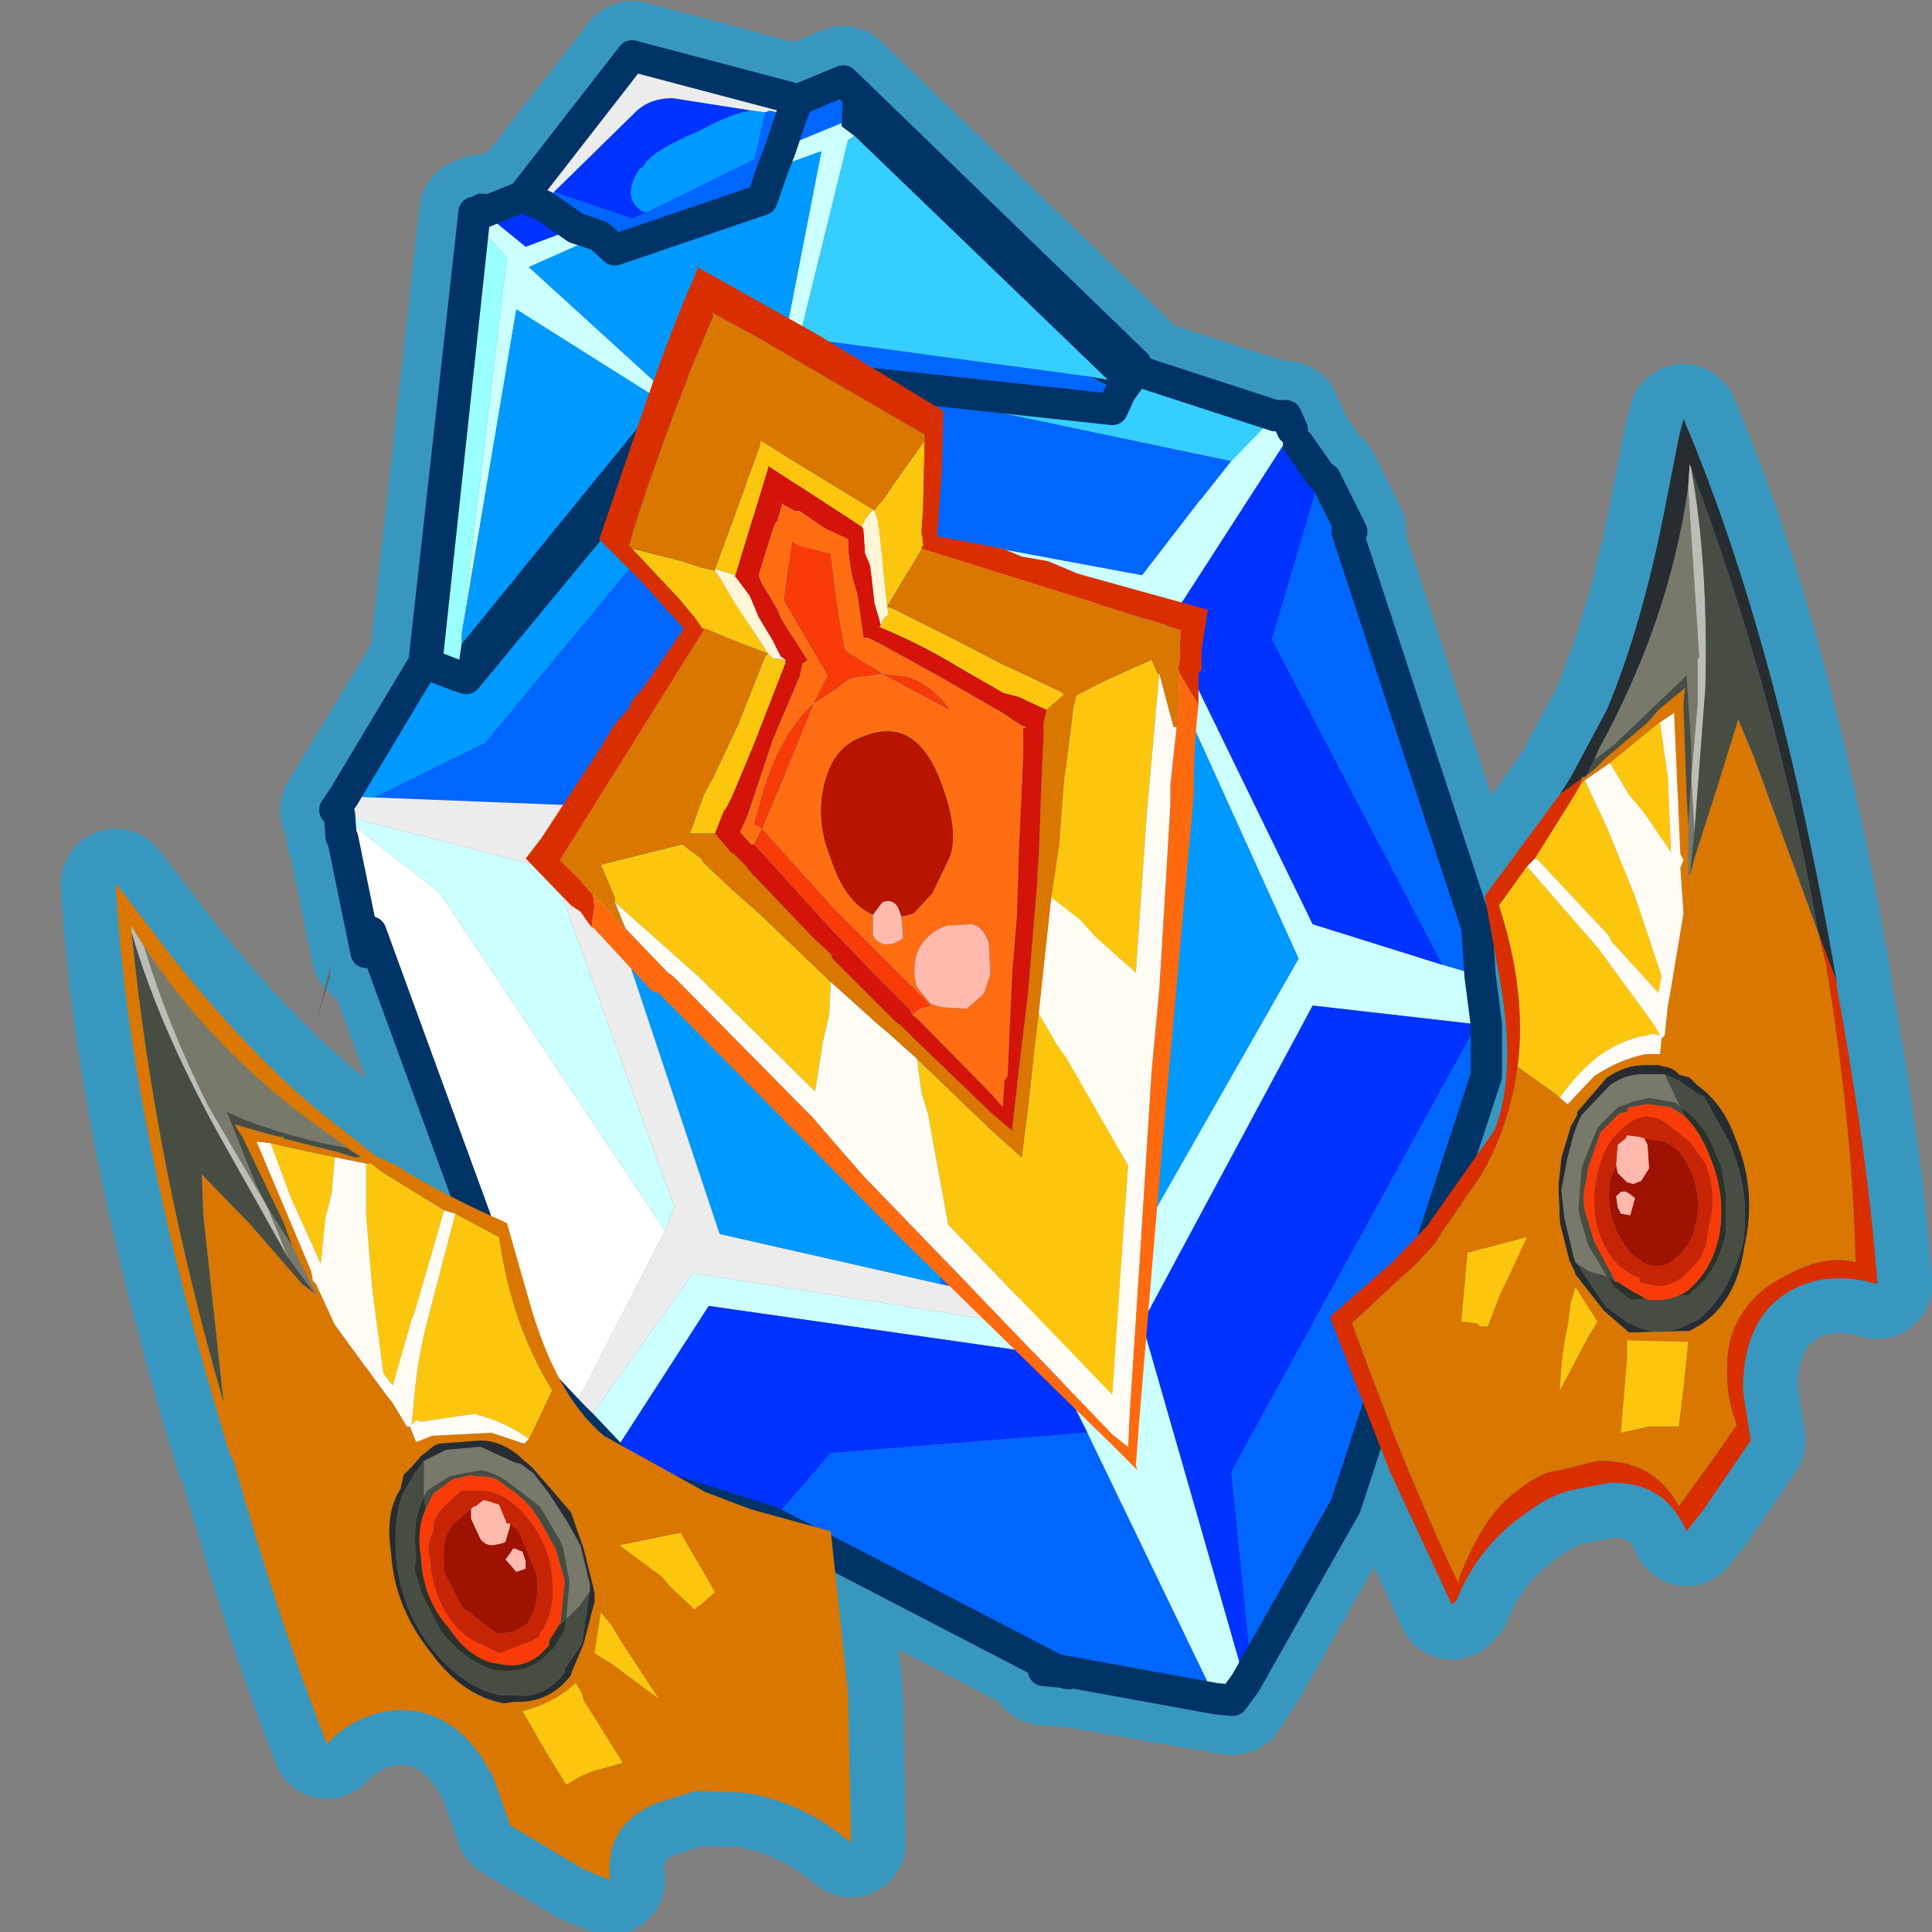 <?xml version="1.0" encoding="UTF-8" standalone="no"?>
<svg xmlns:ffdec="https://www.free-decompiler.com/flash" xmlns:xlink="http://www.w3.org/1999/xlink" ffdec:objectType="frame" height="24.45px" width="24.45px" xmlns="http://www.w3.org/2000/svg">
  <rect width="100%" height="100%" fill="#808080" stroke="none"/>
  <g transform="matrix(1.0, 0.0, 0.0, 1.0, -4.25, -2.15)">
    <use ffdec:characterId="2" height="61.8" transform="matrix(0.396, 0.0, 0.0, 0.396, 4.25, 2.164)" width="61.75" xlink:href="#sprite0"/>
  </g>
  <defs>
    <g id="sprite0" transform="matrix(1.0, 0.0, 0.0, 1.0, 0.0, 0.85)">
      <use ffdec:characterId="1" height="61.8" transform="matrix(1.0, 0.0, 0.0, 1.0, 0.0, -0.85)" width="61.75" xlink:href="#shape0"/>
    </g>
    <g id="shape0" transform="matrix(1.0, 0.0, 0.0, 1.0, 0.0, 0.85)">
      <path d="M0.0 0.0 L60.0 0.0 60.0 60.0 0.0 60.0 0.0 0.0" fill="#33cc66" fill-opacity="0.0" fill-rule="evenodd" stroke="none"/>
      <path d="M19.5 15.3 L14.9 20.8 13.55 20.3 10.7 25.0 10.85 25.15 10.9 25.85 10.95 25.9 11.7 29.55 11.85 28.9 15.05 37.65 12.65 36.35 12.0 36.05 10.1 34.55 Q7.9 32.7 5.5 29.7 L4.05 27.8 3.7 27.35 Q4.1 35.0 7.35 45.6 L7.45 45.75 Q8.95 51.05 10.45 54.85 L10.75 54.55 Q11.95 53.6 13.3 53.8 14.9 54.1 15.8 56.0 L16.3 57.45 18.65 58.85 19.5 59.2 Q19.3 57.45 20.95 56.75 L22.2 56.35 23.8 56.4 Q25.6 56.7 27.0 57.85 L27.2 58.0 27.1 53.2 26.6 48.75 33.8 52.5 33.9 52.5 39.35 53.45 39.4 53.45 40.0 52.55 43.0 47.25 43.85 44.6 44.4 46.1 46.4 50.4 46.55 50.25 Q47.25 48.5 48.8 47.45 49.45 46.95 50.15 46.75 L51.45 46.5 Q53.2 46.45 53.9 48.05 L54.45 47.35 55.95 45.15 55.7 43.55 Q55.7 41.4 57.0 40.5 58.1 39.75 59.6 40.05 L60.0 40.15 Q59.7 36.1 58.7 30.65 L58.7 30.5 Q56.8 19.55 53.8 12.5 L53.65 13.1 53.2 15.4 Q52.45 19.2 51.35 21.8 L50.2 23.95 49.85 24.5 47.45 27.75 47.9 30.25 Q48.5 33.45 47.75 35.25 L46.1 37.7 47.5 33.5 47.2 28.75 43.05 16.1 43.2 16.1 42.35 14.4 42.2 14.3 41.5 13.3 41.2 13.05 41.3 12.85 41.1 12.4 40.75 12.4 36.3 10.95 35.8 11.65 35.55 12.2 28.9 11.5 M36.3 10.95 L36.3 10.75 26.95 1.7 25.5 2.3 24.35 5.5 19.65 7.1 19.15 6.65 18.4 6.4 17.4 5.7 16.7 5.4 15.45 5.9 15.4 5.8 15.4 5.85 15.15 5.9 15.15 6.2 13.65 20.2 13.55 20.3 15.15 5.9 M16.7 5.4 L20.2 0.9 25.5 2.3 M33.9 52.5 L33.9 52.55 33.35 52.5 33.8 52.5 33.9 52.55" fill="none" stroke="#3797bf" stroke-linecap="round" stroke-linejoin="round" stroke-width="3.5"/>
      <path d="M42.2 14.3 L42.35 14.4 43.2 16.1 43.05 16.1 47.2 28.75 47.3 30.3 46.1 29.95 40.65 19.55 42.2 14.3 M47.5 31.85 L47.5 33.5 43.0 47.25 40.0 52.55 39.35 46.15 47.2 31.85 47.5 31.85 M38.85 53.4 L33.9 52.5 34.15 52.6 33.9 52.55 33.9 52.5 33.8 52.5 24.65 47.75 26.55 45.55 34.75 44.9 38.85 53.4 M25.5 2.3 L26.95 1.7 26.9 3.05 24.95 3.85 24.7 4.5 24.35 5.5 19.65 7.1 19.15 6.65 18.4 6.4 17.4 5.7 17.7 5.25 20.2 6.1 20.65 5.9 24.1 4.2 24.45 2.7 24.6 2.65 25.3 2.8 25.5 2.3 M25.3 2.8 L24.95 3.85 25.3 2.8 M25.65 11.15 L25.65 10.2 25.55 9.9 34.85 11.15 35.8 11.65 35.55 12.2 28.15 11.4 25.65 11.15 28.15 11.4 28.15 11.5 39.35 13.85 38.4 15.05 38.35 15.1 36.5 17.5 26.0 15.55 24.0 11.8 25.55 11.15 25.65 11.15 M23.5 13.2 L24.25 16.5 18.25 24.85 11.95 24.6 15.5 22.85 23.5 13.2 M31.05 17.65 L33.9 18.15 32.55 40.7 30.05 40.15 31.05 17.65" fill="#0066ff" fill-rule="evenodd" stroke="none"/>
      <path d="M47.3 30.3 L47.5 31.85 47.2 31.85 41.95 31.25 36.5 41.4 39.8 52.9 39.4 53.45 39.35 53.45 38.85 53.4 34.75 44.9 33.5 42.4 22.65 40.85 19.55 45.65 18.65 44.7 22.15 39.8 34.9 41.8 34.65 41.2 34.95 41.15 36.0 39.4 41.5 29.75 36.45 18.6 24.95 15.35 24.9 15.3 23.9 12.55 24.55 16.95 18.6 24.95 18.25 24.85 24.25 16.5 23.5 13.2 23.35 12.05 24.0 11.8 26.0 15.55 36.5 17.5 38.35 15.1 38.4 15.05 39.35 13.85 40.75 12.4 41.1 12.4 41.3 12.85 41.2 13.05 37.3 19.1 41.95 28.65 46.1 29.95 47.3 30.3 M15.15 5.9 L15.4 5.85 15.4 5.8 15.45 5.9 16.8 7.0 18.4 6.4 19.15 6.65 16.9 7.65 21.4 11.75 21.1 11.9 16.5 9.0 14.75 19.4 16.2 7.35 15.15 6.2 15.15 5.9 M24.7 4.5 L24.95 3.85 26.9 3.05 26.9 3.15 27.3 3.45 27.1 3.6 25.55 9.9 25.3 9.8 25.1 9.85 26.25 3.95 24.7 4.5 M21.25 38.45 L14.05 27.65 10.85 25.15 17.65 26.9 21.55 37.7 21.25 38.45" fill="#ccffff" fill-rule="evenodd" stroke="none"/>
      <path d="M40.0 52.55 L39.8 52.9 36.5 41.4 41.95 31.25 47.2 31.85 39.35 46.15 40.0 52.55 M24.65 47.75 L19.9 46.25 19.55 45.65 22.65 40.85 33.5 42.4 34.75 44.9 26.55 45.55 24.65 47.75 M15.45 5.9 L16.7 5.4 17.4 5.7 18.4 6.4 16.8 7.0 15.45 5.9 M41.2 13.05 L41.5 13.3 42.2 14.3 40.65 19.55 46.1 29.95 41.95 28.65 37.3 19.1 41.2 13.05 M17.7 5.25 L20.3 2.7 Q20.75 2.25 21.5 2.25 L24.05 2.65 Q23.45 2.7 22.35 3.3 20.8 3.95 20.55 4.45 L20.45 4.5 Q19.85 5.4 20.5 5.85 L20.65 5.9 20.2 6.1 17.7 5.25" fill="#0033ff" fill-rule="evenodd" stroke="none"/>
      <path d="M18.65 44.7 L18.25 44.3 21.25 38.45 21.55 37.7 17.65 26.9 10.85 25.15 10.7 25.0 11.0 24.55 11.95 24.6 18.25 24.85 18.6 24.95 24.55 16.95 23.9 12.55 24.9 15.3 24.95 15.35 25.4 16.85 18.85 26.1 23.0 38.55 30.05 40.15 32.55 40.7 34.65 41.2 34.9 41.8 22.15 39.8 18.65 44.7 M16.7 5.4 L20.2 0.9 25.5 2.3 25.3 2.8 24.6 2.65 24.45 2.7 24.4 2.7 24.05 2.65 21.5 2.25 Q20.75 2.25 20.3 2.7 L17.7 5.25 17.4 5.7 16.7 5.4" fill="#ececec" fill-rule="evenodd" stroke="none"/>
      <path d="M11.0 24.55 L13.55 20.3 14.6 20.7 14.9 20.8 21.55 12.75 23.35 12.05 23.5 13.2 15.5 22.85 11.95 24.6 11.0 24.55 M20.65 5.9 L20.5 5.85 Q19.85 5.4 20.45 4.5 L20.55 4.45 Q20.8 3.95 22.35 3.3 23.45 2.7 24.05 2.65 L24.4 2.7 24.45 2.7 24.1 4.2 20.65 5.9 M19.15 6.65 L19.65 7.1 24.35 5.5 24.7 4.5 26.25 3.95 25.1 9.85 21.7 11.25 21.4 11.75 16.9 7.65 19.15 6.65 M36.45 18.6 L41.5 29.75 36.0 39.4 34.95 18.4 36.45 18.6 M21.1 11.9 L14.75 19.7 14.75 19.4 16.5 9.0 21.1 11.9 M25.4 16.85 L25.55 16.85 31.05 17.65 30.05 40.15 23.0 38.55 18.85 26.1 25.4 16.85" fill="#0099ff" fill-rule="evenodd" stroke="none"/>
      <path d="M26.95 1.7 L36.3 10.75 36.3 10.95 35.8 11.65 34.85 11.15 35.4 11.25 27.3 3.45 26.9 3.15 26.9 3.05 26.95 1.7 M21.4 11.75 L21.7 11.25 25.1 9.85 25.3 9.8 25.55 9.9 25.65 10.2 25.65 11.15 25.55 11.15 24.0 11.8 23.35 12.05 21.55 12.75 14.9 20.8 14.6 20.7 14.75 19.7 21.1 11.9 21.4 11.75" fill="#003366" fill-rule="evenodd" stroke="none"/>
      <path d="M36.3 10.95 L40.75 12.4 39.35 13.85 28.15 11.5 28.15 11.4 35.55 12.2 35.8 11.65 36.3 10.95 M25.55 9.9 L27.1 3.6 27.3 3.45 35.4 11.25 34.85 11.15 25.55 9.9" fill="#36cdff" fill-rule="evenodd" stroke="none"/>
      <path d="M24.95 15.35 L36.45 18.6 34.95 18.4 33.9 18.15 31.05 17.65 25.55 16.85 25.4 16.85 24.95 15.35" fill="#fff0db" fill-rule="evenodd" stroke="none"/>
      <path d="M36.0 39.4 L34.95 41.15 34.65 41.2 32.55 40.7 33.9 18.15 34.95 18.4 36.0 39.4 M14.6 20.7 L13.55 20.3 13.65 20.2 15.15 6.2 16.2 7.35 14.75 19.4 14.75 19.7 14.6 20.7" fill="#99ffff" fill-rule="evenodd" stroke="none"/>
      <path d="M13.55 20.3 L15.15 5.9 15.15 6.2 13.65 20.2 13.55 20.3 M10.55 30.0 L10.55 30.3 10.1 31.85 10.55 30.0" fill="#666666" fill-rule="evenodd" stroke="none"/>
      <path d="M18.25 44.3 L16.7 42.65 16.8 42.45 11.85 28.9 11.7 29.55 10.95 25.9 10.9 25.85 10.85 25.15 14.05 27.65 21.25 38.45 18.25 44.3" fill="#ffffff" fill-rule="evenodd" stroke="none"/>
      <path d="M42.2 14.3 L42.35 14.4 43.2 16.1 43.05 16.1 47.2 28.75 47.3 30.3 47.5 31.85 47.5 33.5 43.0 47.25 40.0 52.55 39.8 52.9 39.4 53.45 39.35 53.45 38.85 53.4 33.9 52.5 33.8 52.5 33.9 52.55 33.35 52.5 33.8 52.5 24.65 47.75 19.9 46.25 19.55 45.65 18.65 44.7 18.25 44.3 16.7 42.65 16.8 42.45 11.85 28.9 11.7 29.55 10.95 25.9 10.9 25.85 10.85 25.15 10.7 25.0 11.0 24.55 13.55 20.3 15.15 5.9 15.4 5.85 15.4 5.8 15.45 5.9 16.7 5.4 20.2 0.9 25.5 2.3 26.95 1.7 36.3 10.75 36.3 10.95 40.75 12.4 41.1 12.4 41.3 12.85 M34.15 52.6 L33.9 52.55 33.9 52.5 M41.5 13.3 L42.2 14.3 M25.3 2.8 L25.5 2.3 M19.15 6.65 L19.65 7.1 24.35 5.5 24.7 4.5 24.95 3.85 25.3 2.8 M18.4 6.4 L19.15 6.65 M17.4 5.7 L18.4 6.4 M17.4 5.7 L16.7 5.4 M25.65 11.15 L28.15 11.4 35.55 12.2 35.8 11.65 36.3 10.95 M24.0 11.8 L25.55 11.15 25.65 11.15 M24.0 11.8 L23.35 12.05 21.55 12.75 14.9 20.8 14.6 20.7 13.55 20.3 13.65 20.2 15.15 6.2 15.15 5.9" fill="none" stroke="#003366" stroke-linecap="round" stroke-linejoin="round" stroke-width="1.0"/>
      <path d="M23.5 17.5 L24.55 14.05 24.55 14.0 27.55 15.95 27.6 16.05 27.65 16.8 27.8 17.15 27.85 17.5 27.95 18.4 28.1 18.9 28.15 19.1 28.1 19.15 Q29.45 19.7 30.75 20.5 L32.05 21.25 32.6 21.4 32.8 21.5 33.45 21.8 33.35 22.2 33.35 22.7 33.3 23.65 33.2 26.4 33.15 27.1 33.15 27.3 32.85 30.9 32.5 33.8 32.5 33.85 32.35 35.15 32.35 35.25 31.7 34.7 29.2 32.3 28.8 31.9 28.6 31.75 26.6 29.75 26.55 29.6 26.0 29.1 24.0 27.0 23.8 26.75 23.45 26.4 23.35 26.35 22.85 25.75 23.1 25.1 23.15 25.0 23.2 24.95 23.4 24.55 24.05 23.0 25.1 20.3 25.1 20.2 24.95 20.1 24.7 19.6 24.25 18.85 23.95 18.15 23.5 17.55 23.5 17.5 M29.15 31.55 L29.3 31.65 31.7 34.1 32.05 34.5 32.05 34.45 32.1 33.65 32.2 33.5 32.35 30.2 32.5 28.35 32.55 26.7 32.55 26.6 32.7 23.3 32.7 22.4 32.8 22.35 32.65 22.3 32.05 21.9 30.05 20.75 28.15 19.7 27.75 19.5 27.6 19.5 27.4 18.1 27.25 17.6 27.15 17.05 27.1 16.65 27.1 16.35 26.35 16.0 25.55 15.45 25.4 15.45 24.95 15.2 25.0 15.25 24.85 15.75 24.75 15.9 24.65 16.2 24.25 17.5 24.35 17.75 24.85 18.6 24.95 18.85 25.0 18.95 25.8 20.2 25.7 20.3 25.65 20.3 25.55 20.75 24.7 22.75 23.9 25.15 23.7 25.6 23.65 25.7 24.0 26.1 24.1 26.1 26.55 28.8 26.7 28.95 27.85 30.15 29.05 31.35 29.15 31.55" fill="#d41409" fill-rule="evenodd" stroke="none"/>
      <path d="M27.55 15.95 L24.55 14.0 24.55 14.05 23.5 17.5 23.35 17.45 22.85 17.3 24.3 13.35 24.3 13.2 27.9 15.4 27.65 15.7 27.55 15.95 M25.1 20.2 L25.1 20.3 24.05 23.0 23.4 24.55 23.2 24.95 23.15 25.0 23.1 25.1 22.85 25.75 22.05 25.75 22.5 24.5 22.8 23.95 23.6 22.25 24.45 20.1 24.55 20.0 23.75 19.7 22.55 19.2 22.5 19.2 22.45 19.2 22.2 18.85 21.7 18.25 20.2 16.65 21.8 17.05 22.4 17.25 22.85 17.35 23.05 17.65 23.5 18.4 24.55 20.0 24.7 20.15 25.1 20.2 M33.45 21.8 L32.8 21.5 32.6 21.4 32.05 21.25 30.75 20.5 Q29.45 19.7 28.1 19.15 L28.15 19.1 Q28.2 18.85 28.4 18.75 L28.35 18.5 28.15 16.6 28.05 15.75 27.95 15.45 27.95 15.4 28.25 15.05 28.55 14.6 29.55 13.2 29.5 15.35 29.45 16.1 29.5 16.55 29.45 16.6 29.45 16.65 28.8 17.75 28.35 18.5 28.5 18.55 30.6 19.6 32.05 20.35 Q33.8 21.15 34.0 21.3 L33.45 21.8 M33.6 27.8 L33.85 26.15 34.0 24.15 34.25 22.25 34.3 21.75 34.4 21.35 35.35 20.85 36.8 20.2 37.0 20.65 37.05 20.65 36.65 25.1 36.3 30.2 35.05 29.1 34.5 28.5 33.6 27.8 M33.2 31.5 L33.75 32.45 34.1 32.95 36.05 36.35 35.55 43.7 34.3 42.4 30.3 38.25 29.65 34.7 29.45 34.05 29.3 32.95 31.7 35.25 32.65 36.1 32.9 34.1 32.9 34.05 33.2 31.5 M26.55 30.5 L26.5 31.55 26.3 32.4 26.05 34.0 22.35 30.35 19.65 27.95 19.65 27.8 19.2 26.75 20.8 26.35 21.8 26.1 22.4 26.55 22.5 26.7 23.4 27.55 24.25 28.3 25.35 29.35 26.55 30.5" fill="#fcc60e" fill-rule="evenodd" stroke="none"/>
      <path d="M23.5 17.5 L23.5 17.55 23.45 17.55 23.5 17.5 M22.85 25.75 L23.35 26.35 23.45 26.4 23.8 26.75 24.0 27.0 26.0 29.1 26.55 29.6 26.6 29.75 28.6 31.75 28.8 31.9 29.2 32.3 31.7 34.7 32.35 35.25 32.35 35.15 32.5 33.85 32.5 33.8 32.85 30.9 33.15 27.3 33.15 27.1 33.2 26.4 33.3 23.65 33.35 22.7 33.35 22.2 33.45 21.8 34.0 21.3 Q33.8 21.15 32.05 20.35 L30.6 19.6 28.5 18.55 28.35 18.5 28.8 17.75 29.45 16.65 37.75 19.25 37.7 20.15 37.7 20.2 37.65 20.5 37.7 20.65 37.6 22.35 37.5 22.35 37.05 20.65 37.0 20.65 36.8 20.2 35.35 20.85 34.4 21.35 34.3 21.75 34.25 22.25 34.0 24.15 33.85 26.15 33.6 27.8 33.2 31.5 32.9 34.05 32.9 34.1 32.65 36.1 31.7 35.25 29.3 32.95 28.35 32.1 28.05 31.85 26.55 30.5 25.35 29.35 24.25 28.3 23.4 27.55 22.5 26.7 22.4 26.55 21.8 26.1 20.8 26.35 19.2 26.75 19.65 27.8 19.65 27.95 20.0 28.8 19.2 27.95 18.95 27.7 18.8 27.55 18.5 27.2 17.9 26.6 22.5 19.25 22.5 19.2 22.55 19.2 23.75 19.7 24.55 20.0 24.45 20.1 23.6 22.25 22.8 23.95 22.5 24.5 22.05 25.75 22.85 25.75 M27.6 16.05 L27.55 15.95 27.6 16.0 27.6 16.05 M27.9 15.4 L24.3 13.2 24.3 13.35 22.85 17.3 22.85 17.35 22.4 17.25 21.8 17.05 20.2 16.65 20.1 16.55 Q20.75 14.3 22.1 10.85 L22.8 9.2 22.75 9.1 24.4 10.0 29.55 13.0 29.55 13.2 28.55 14.6 28.25 15.05 27.95 15.4 27.95 15.45 27.9 15.4" fill="#d97700" fill-rule="evenodd" stroke="none"/>
      <path d="M18.9 28.75 L18.55 28.25 18.25 28.05 18.2 28.0 16.8 26.55 17.3 25.9 19.2 23.0 19.65 22.25 20.1 21.75 20.2 21.5 20.55 21.1 21.85 19.2 20.45 17.65 19.15 16.35 20.65 11.95 Q21.5 9.5 22.3 7.7 L22.2 7.6 26.2 9.85 30.15 12.25 30.1 14.1 29.95 16.25 32.05 16.65 32.65 16.9 33.5 17.05 34.45 17.45 37.15 18.2 38.6 18.6 38.4 19.9 38.4 20.5 38.3 20.65 38.3 21.65 37.7 20.65 37.65 20.5 37.7 20.2 37.7 20.15 37.75 19.25 29.45 16.65 29.45 16.6 29.5 16.55 29.45 16.1 29.5 15.35 29.55 13.2 29.55 13.0 24.4 10.0 22.75 9.1 22.8 9.2 22.1 10.85 Q20.75 14.3 20.1 16.55 L20.2 16.65 21.7 18.25 22.2 18.85 22.45 19.2 22.5 19.2 22.5 19.25 17.9 26.6 18.5 27.2 18.8 27.55 18.95 27.7 19.0 28.1 18.9 28.75" fill="#d92f00" fill-rule="evenodd" stroke="none"/>
      <path d="M23.5 17.55 L23.95 18.15 24.25 18.85 24.7 19.6 24.95 20.1 25.1 20.2 24.7 20.15 24.55 20.0 23.5 18.4 23.05 17.65 22.85 17.35 22.85 17.3 23.35 17.45 23.5 17.5 23.45 17.55 23.5 17.55 M28.15 19.1 L28.1 18.9 27.95 18.4 27.85 17.5 27.8 17.15 27.65 16.8 27.6 16.05 27.6 16.0 27.55 15.95 27.65 15.7 27.9 15.4 27.95 15.45 28.05 15.75 28.15 16.6 28.35 18.5 28.4 18.75 Q28.2 18.85 28.15 19.1" fill="#fff5d7" fill-rule="evenodd" stroke="none"/>
      <path d="M24.1 26.1 L24.0 26.1 23.65 25.7 23.7 25.6 23.9 25.15 24.7 22.75 25.55 20.75 25.65 20.3 25.7 20.3 25.8 20.2 25.0 18.95 24.95 18.85 24.85 18.6 24.35 17.75 24.25 17.5 24.65 16.2 24.75 15.9 24.85 15.75 25.0 15.25 24.95 15.2 25.4 15.45 25.55 15.45 26.35 16.0 27.1 16.35 27.1 16.65 27.15 17.05 27.25 17.6 27.4 18.1 27.6 19.5 27.75 19.5 28.15 19.7 30.05 20.75 32.05 21.9 32.65 22.3 32.8 22.35 32.7 22.4 32.7 23.3 32.55 26.6 32.55 26.7 32.5 28.35 32.35 30.2 32.2 33.5 32.1 33.65 32.05 34.45 32.05 34.5 31.7 34.1 29.3 31.65 29.15 31.55 29.4 31.35 29.75 31.25 26.6 28.1 24.35 25.6 25.05 23.95 26.0 21.6 26.7 21.15 27.15 20.8 27.4 20.75 28.2 20.65 30.35 21.8 Q29.8 21.0 29.0 20.75 L28.2 20.65 27.0 19.9 Q26.7 18.4 26.55 16.8 L25.55 16.55 25.3 16.4 25.05 18.3 26.45 20.7 26.0 21.6 Q25.05 22.45 24.45 24.2 L24.1 25.45 24.35 25.6 24.1 26.1 M31.6 29.25 Q31.4 28.7 31.05 28.65 L30.25 28.7 Q29.55 28.95 29.3 29.6 29.15 30.15 29.3 30.65 L29.75 31.2 30.1 31.3 30.9 31.35 31.35 30.95 31.45 30.85 31.65 30.25 31.6 29.25 M28.8 28.4 L29.05 28.35 29.2 28.3 29.8 27.65 30.35 26.5 Q30.65 25.7 30.1 24.2 29.3 21.95 27.6 22.65 26.65 22.95 26.35 24.15 26.05 25.3 26.55 26.55 27.0 27.95 27.9 28.35 L27.9 28.45 27.9 29.0 Q28.1 29.4 28.6 29.25 L28.85 29.1 28.85 28.95 28.8 28.4" fill="#ff6d12" fill-rule="evenodd" stroke="none"/>
      <path d="M24.1 26.1 L24.35 25.6 24.1 25.45 24.45 24.2 Q25.05 22.45 26.0 21.6 L26.45 20.7 25.05 18.3 25.3 16.4 25.55 16.55 26.55 16.8 Q26.7 18.4 27.0 19.9 L28.2 20.65 29.0 20.75 Q29.8 21.0 30.35 21.8 L28.2 20.65 27.4 20.75 27.15 20.8 26.7 21.15 26.0 21.6 25.05 23.95 24.35 25.6 26.6 28.1 29.75 31.25 29.4 31.35 29.15 31.55 29.05 31.35 27.85 30.15 26.7 28.95 26.55 28.8 24.1 26.1" fill="#f93b07" fill-rule="evenodd" stroke="none"/>
      <path d="M38.3 21.65 Q38.15 22.95 38.15 24.3 L38.15 24.5 37.15 35.65 36.4 44.6 36.3 45.95 36.35 46.1 35.55 45.3 28.9 38.8 21.05 30.85 20.85 30.8 18.95 28.75 18.9 28.75 19.0 28.1 18.95 27.7 19.2 27.95 20.0 28.8 20.1 28.9 21.35 30.2 21.5 30.3 21.8 30.6 25.95 34.8 27.6 36.7 30.5 39.7 35.55 44.95 36.05 45.35 36.1 44.25 36.55 37.35 36.8 33.35 37.05 30.7 37.4 24.85 37.4 24.5 37.4 24.2 37.6 22.35 37.7 20.65 38.3 21.65" fill="#ff6a0e" fill-rule="evenodd" stroke="none"/>
      <path d="M33.6 27.8 L34.5 28.5 35.05 29.1 36.3 30.2 36.65 25.1 37.05 20.65 37.5 22.35 37.6 22.35 37.4 24.2 37.4 24.5 37.4 24.85 37.05 30.7 36.8 33.35 36.55 37.35 36.1 44.25 36.05 45.35 35.55 44.95 30.5 39.7 27.6 36.7 25.95 34.8 21.8 30.6 21.5 30.3 21.35 30.2 20.1 28.9 20.0 28.8 19.65 27.95 22.35 30.35 26.05 34.0 26.3 32.4 26.5 31.55 26.55 30.5 28.05 31.85 28.35 32.1 29.3 32.95 29.45 34.05 29.65 34.7 30.3 38.25 34.3 42.4 35.55 43.7 36.05 36.35 34.1 32.95 33.75 32.45 33.2 31.5 33.6 27.8" fill="#fffcf5" fill-rule="evenodd" stroke="none"/>
      <path d="M27.9 28.35 Q27.0 27.95 26.55 26.55 26.05 25.3 26.35 24.15 26.65 22.95 27.6 22.65 29.3 21.95 30.1 24.2 30.65 25.7 30.35 26.5 L29.8 27.65 29.2 28.3 29.05 28.35 28.8 28.4 28.75 28.25 Q28.6 27.8 28.2 27.95 L27.9 28.35" fill="#b81400" fill-rule="evenodd" stroke="none"/>
      <path d="M31.6 29.25 L31.65 30.25 31.45 30.85 31.35 30.95 30.9 31.35 30.1 31.3 29.75 31.2 29.3 30.65 Q29.15 30.15 29.3 29.6 29.55 28.95 30.25 28.7 L31.05 28.65 Q31.4 28.7 31.6 29.25 M27.9 28.35 L28.2 27.95 Q28.6 27.8 28.75 28.25 L28.8 28.4 28.85 28.95 28.85 29.1 28.6 29.25 Q28.1 29.4 27.9 29.0 L27.9 28.45 27.9 28.35" fill="#ffbaad" fill-rule="evenodd" stroke="none"/>
      <path d="M54.05 14.1 L54.0 13.95 53.95 14.7 Q53.35 18.95 51.1 23.05 L50.95 23.4 50.7 23.9 50.65 23.95 50.55 23.95 50.55 24.0 49.85 24.5 50.2 23.95 51.35 21.8 Q52.45 19.2 53.2 15.4 L53.65 13.1 53.8 12.5 Q56.8 19.55 58.7 30.5 L58.15 29.05 58.1 28.9 Q56.75 21.25 54.05 14.1 M54.0 33.55 L54.25 33.8 Q55.1 34.4 55.5 35.6 56.15 37.2 55.75 38.95 55.5 40.7 54.35 41.45 L54.0 41.65 52.05 41.7 52.0 41.65 51.25 41.0 50.35 39.85 50.3 39.7 50.15 39.4 49.85 38.2 49.8 37.0 49.9 36.1 50.2 35.1 50.4 34.75 50.4 34.65 51.35 33.55 Q51.95 33.15 52.55 33.15 L53.0 33.15 53.2 33.2 Q53.5 33.25 53.65 33.45 L54.0 33.55 M53.2 33.45 L52.95 33.45 52.45 33.45 Q51.95 33.45 51.45 33.8 L50.55 34.75 50.45 34.95 50.3 35.35 50.1 36.1 49.9 37.15 50.0 38.05 50.3 39.3 50.35 39.45 50.4 39.5 51.3 40.85 52.05 41.4 52.1 41.4 Q53.05 41.95 54.0 41.4 L54.25 41.3 Q55.25 40.5 55.7 38.85 55.95 37.3 55.3 35.7 L55.25 35.6 54.45 34.15 54.3 34.1 53.65 33.65 53.2 33.45" fill="#272c31" fill-rule="evenodd" stroke="none"/>
      <path d="M53.95 14.7 L54.0 13.95 54.05 14.1 Q54.6 17.15 54.5 21.1 L54.15 25.7 54.05 23.95 54.25 21.6 54.25 20.2 54.3 20.1 53.95 14.7" fill="#bcbdb4" fill-rule="evenodd" stroke="none"/>
      <path d="M50.95 23.4 L51.1 23.05 Q53.35 18.95 53.95 14.7 L54.3 20.1 54.25 20.2 54.25 21.6 54.05 23.95 54.15 25.7 54.0 27.1 53.95 27.1 53.95 25.45 54.05 23.95 54.05 23.0 53.9 20.7 51.6 22.9 50.95 23.4 M50.4 39.5 L50.35 39.45 50.3 39.3 50.0 38.05 49.9 37.15 50.1 36.1 50.3 35.35 50.45 34.95 50.55 34.75 51.45 33.8 Q51.95 33.45 52.45 33.45 L52.95 33.45 53.2 33.45 53.7 34.5 53.55 34.35 52.7 34.2 52.25 34.3 51.7 34.5 51.05 35.15 50.55 36.4 50.45 37.65 50.45 37.85 50.75 38.9 51.35 39.9 50.8 39.75 50.4 39.5" fill="#78796b" fill-rule="evenodd" stroke="none"/>
      <path d="M58.1 28.9 L58.15 29.05 58.15 29.1 58.35 29.9 Q59.2 35.05 59.3 39.45 L59.05 39.4 Q57.95 39.25 56.45 40.25 55.75 40.8 55.45 41.5 55.2 42.05 55.2 42.75 55.15 43.55 55.4 44.35 L55.5 44.65 54.85 45.6 53.65 47.25 Q52.85 45.75 51.05 45.8 L49.85 46.1 49.55 46.15 Q49.05 46.3 48.5 46.75 47.45 47.45 46.65 49.5 L46.6 49.7 Q45.25 46.85 44.0 43.55 L43.2 41.4 45.3 39.45 45.85 38.85 46.1 38.45 47.35 36.65 Q48.25 35.05 48.5 33.2 L49.75 34.1 49.85 34.2 50.1 34.4 50.95 33.5 Q51.8 32.95 52.6 32.8 L53.05 32.8 53.1 32.3 53.2 32.2 53.3 31.25 53.35 31.0 53.8 28.3 53.7 26.85 53.8 26.6 53.7 26.4 53.5 21.9 53.05 22.2 52.85 22.35 51.45 23.5 50.65 24.05 50.5 24.2 50.55 24.0 50.55 23.95 50.65 23.95 50.7 23.9 50.95 23.7 51.3 23.35 52.6 22.25 52.65 22.2 52.75 22.1 53.0 21.8 53.85 21.1 53.8 21.6 53.9 24.5 53.95 25.45 53.95 27.1 54.0 27.1 54.15 26.55 54.9 24.2 55.55 22.1 56.05 23.3 58.1 28.9 M54.0 33.55 L53.65 33.45 Q53.5 33.25 53.2 33.2 L53.0 33.15 52.55 33.15 Q51.95 33.15 51.35 33.55 L50.4 34.65 50.4 34.75 50.2 35.1 49.9 36.1 49.8 37.0 49.85 38.2 50.15 39.4 50.3 39.7 50.35 39.85 51.25 41.0 52.0 41.65 52.05 41.7 54.0 41.65 54.35 41.45 Q55.5 40.7 55.75 38.95 56.15 37.2 55.5 35.6 55.1 34.4 54.25 33.8 L54.0 33.55 M48.8 38.65 L46.9 39.15 46.7 41.35 47.2 41.4 47.3 41.5 47.5 41.5 47.55 41.5 47.95 40.45 48.1 40.15 48.8 38.65 M50.2 40.75 L50.1 41.5 Q49.9 42.35 49.85 43.55 L50.75 41.85 51.05 41.35 50.35 40.25 50.2 40.75 M52.0 42.5 L51.8 44.9 52.7 44.7 53.65 44.7 53.8 43.45 53.95 42.0 52.0 41.95 52.0 42.35 52.0 42.5" fill="#d97700" fill-rule="evenodd" stroke="none"/>
      <path d="M54.05 14.1 Q56.75 21.25 58.1 28.9 L56.05 23.3 55.55 22.1 54.9 24.2 54.15 26.55 54.0 27.1 54.15 25.7 54.5 21.1 Q54.6 17.15 54.05 14.1 M50.7 23.9 L50.95 23.4 51.6 22.9 53.9 20.7 54.05 23.0 54.05 23.95 53.95 25.45 53.9 24.5 53.8 21.6 53.85 21.1 53.0 21.8 52.75 22.1 52.65 22.2 52.6 22.25 51.3 23.35 50.95 23.7 50.7 23.9 M50.4 39.5 L50.8 39.75 51.35 39.9 50.75 38.9 50.45 37.85 50.45 37.65 50.55 36.4 51.05 35.15 51.7 34.5 52.25 34.3 52.7 34.2 53.55 34.35 53.7 34.5 53.2 33.45 53.65 33.65 54.3 34.1 54.45 34.15 55.25 35.6 55.3 35.7 Q55.95 37.3 55.7 38.85 55.25 40.5 54.25 41.3 L54.0 41.4 Q53.05 41.95 52.1 41.4 L52.05 41.4 51.3 40.85 50.4 39.5 M51.65 40.1 L51.35 39.9 51.6 40.25 52.1 40.65 52.25 40.65 54.0 40.5 54.05 40.4 Q54.85 39.85 55.15 38.55 L55.15 37.25 55.0 36.35 54.85 36.05 Q54.5 35.0 53.7 34.5 L53.85 34.8 53.4 34.5 52.65 34.4 52.05 34.5 52.0 34.65 51.75 34.7 51.15 35.3 50.75 36.45 50.7 36.85 Q50.55 37.3 50.65 37.8 L50.95 38.8 51.65 40.1" fill="#474d43" fill-rule="evenodd" stroke="none"/>
      <path d="M53.05 22.2 L53.3 23.95 53.4 26.35 52.55 25.1 52.05 24.5 51.45 23.5 52.85 22.35 53.05 22.2 M50.65 24.05 L51.35 25.55 52.25 27.75 53.1 30.3 53.0 30.85 51.5 29.2 51.4 29.0 49.15 26.6 49.05 26.55 50.3 24.55 50.5 24.2 50.65 24.05 M48.8 26.8 L51.1 29.45 52.85 31.85 53.05 32.2 52.75 32.15 52.7 32.2 Q52.0 32.25 51.1 32.85 50.35 33.45 49.85 34.2 L49.75 34.1 48.5 33.2 Q48.8 30.8 47.9 28.05 L48.8 26.8 M48.8 38.65 L48.1 40.15 47.95 40.45 47.55 41.5 47.5 41.5 47.3 41.5 47.2 41.4 46.7 41.35 46.9 39.15 48.8 38.65 M50.2 40.75 L50.35 40.25 51.05 41.35 50.75 41.85 49.85 43.55 Q49.9 42.35 50.1 41.5 L50.2 40.75 M52.0 42.5 L52.0 42.35 52.0 41.95 53.95 42.0 53.8 43.45 53.65 44.7 52.7 44.7 51.8 44.9 52.0 42.5" fill="#fcc60e" fill-rule="evenodd" stroke="none"/>
      <path d="M51.45 23.5 L52.05 24.5 52.55 25.1 53.4 26.35 53.3 23.95 53.05 22.2 53.5 21.9 53.7 26.4 53.8 26.6 53.7 26.85 53.8 28.3 53.35 31.0 53.3 31.25 53.2 32.2 53.1 32.3 53.05 32.8 52.6 32.8 Q51.8 32.95 50.95 33.5 L50.1 34.4 49.85 34.2 Q50.35 33.45 51.1 32.85 52.0 32.25 52.7 32.2 L52.75 32.15 53.05 32.2 52.85 31.85 51.1 29.45 48.8 26.8 49.05 26.55 49.15 26.6 51.4 29.0 51.5 29.2 53.0 30.85 53.1 30.3 52.25 27.75 51.35 25.55 50.65 24.05 51.45 23.5" fill="#fffcf5" fill-rule="evenodd" stroke="none"/>
      <path d="M58.15 29.05 L58.7 30.5 58.7 30.65 Q59.7 36.1 60.0 40.15 L59.6 40.05 Q58.1 39.75 57.0 40.5 55.7 41.4 55.7 43.55 L55.95 45.15 54.45 47.35 53.9 48.05 Q53.2 46.45 51.45 46.5 L50.15 46.75 Q49.45 46.95 48.8 47.45 47.25 48.5 46.55 50.25 L46.4 50.4 44.4 46.1 42.5 41.2 44.5 39.45 45.6 38.3 47.75 35.25 Q48.5 33.45 47.9 30.25 L47.45 27.75 49.85 24.5 50.55 24.0 50.5 24.2 50.3 24.55 49.05 26.55 48.8 26.8 47.9 28.05 Q48.8 30.8 48.5 33.2 48.25 35.05 47.35 36.65 L46.1 38.45 45.85 38.85 45.3 39.45 43.2 41.4 44.0 43.55 Q45.25 46.85 46.6 49.7 L46.65 49.5 Q47.45 47.45 48.5 46.75 49.05 46.3 49.55 46.15 L49.85 46.1 51.05 45.8 Q52.85 45.75 53.65 47.25 L54.85 45.6 55.5 44.65 55.4 44.35 Q55.15 43.55 55.2 42.75 55.2 42.05 55.45 41.5 55.75 40.8 56.45 40.25 57.95 39.25 59.05 39.4 L59.3 39.45 Q59.2 35.05 58.35 29.9 L58.15 29.1 58.15 29.05" fill="#d92f00" fill-rule="evenodd" stroke="none"/>
      <path d="M53.85 34.8 L53.7 34.5 Q54.5 35.0 54.85 36.05 L55.0 36.35 55.15 37.25 55.15 38.55 Q54.85 39.85 54.05 40.4 L54.0 40.5 52.25 40.65 52.1 40.65 51.6 40.25 51.35 39.9 51.65 40.1 51.65 40.05 52.2 40.4 52.3 40.45 52.65 40.65 Q53.35 40.75 53.95 40.35 L54.15 40.15 Q54.75 39.55 54.95 38.55 55.15 37.3 54.65 36.1 54.35 35.3 53.85 34.8" fill="#2c3129" fill-rule="evenodd" stroke="none"/>
      <path d="M53.85 34.8 Q54.35 35.3 54.65 36.1 55.15 37.3 54.95 38.55 54.75 39.55 54.15 40.15 L53.95 40.35 Q53.35 40.75 52.65 40.65 L52.3 40.45 52.2 40.4 51.65 40.05 51.65 40.1 50.95 38.8 50.65 37.8 Q50.55 37.3 50.7 36.85 L50.75 36.45 51.15 35.3 51.75 34.7 52.0 34.65 52.05 34.5 52.65 34.4 53.4 34.5 53.85 34.8 M53.3 35.05 Q53.0 34.8 52.55 34.8 52.25 34.85 52.0 35.05 L51.95 35.1 Q51.25 35.6 51.05 36.65 50.8 37.7 51.15 38.65 51.5 39.55 52.25 39.9 L52.4 39.95 52.4 40.1 52.65 40.15 Q53.25 40.35 53.8 39.9 L54.15 39.55 Q54.55 39.15 54.6 38.35 54.9 37.3 54.5 36.3 L54.0 35.6 53.3 35.05" fill="#f93b07" fill-rule="evenodd" stroke="none"/>
      <path d="M51.65 36.35 L51.45 36.85 Q51.35 37.65 51.6 38.3 51.95 39.15 52.45 39.4 L52.45 39.45 Q53.0 39.7 53.4 39.45 L53.55 39.3 Q54.05 38.95 54.2 38.2 54.35 37.55 54.15 36.85 L54.05 36.6 Q53.8 35.9 53.2 35.6 L52.55 35.5 52.4 35.45 52.0 35.4 51.95 35.5 51.7 35.7 51.65 36.35 M53.3 35.05 L54.0 35.6 54.5 36.3 Q54.9 37.3 54.6 38.35 54.55 39.15 54.15 39.55 L53.8 39.9 Q53.25 40.35 52.65 40.15 L52.4 40.1 52.4 39.95 52.25 39.9 Q51.5 39.55 51.15 38.65 50.8 37.7 51.05 36.65 51.25 35.6 51.95 35.1 L52.0 35.05 Q52.25 34.85 52.55 34.8 53.0 34.8 53.3 35.05" fill="#c62405" fill-rule="evenodd" stroke="none"/>
      <path d="M52.55 35.5 L53.2 35.6 Q53.8 35.9 54.05 36.6 L54.15 36.85 Q54.35 37.55 54.2 38.2 54.05 38.95 53.55 39.3 L53.4 39.45 Q53.0 39.7 52.45 39.45 L52.45 39.4 Q51.95 39.15 51.6 38.3 51.35 37.65 51.45 36.85 L51.65 36.35 51.7 36.6 52.0 36.9 52.2 36.95 52.45 36.85 52.7 36.45 52.65 35.7 52.55 35.5 M51.8 37.2 L51.65 37.35 51.7 37.7 51.8 37.9 52.1 37.95 52.25 37.4 52.05 37.25 51.95 37.2 51.95 37.15 51.8 37.2" fill="#9f1100" fill-rule="evenodd" stroke="none"/>
      <path d="M51.65 36.35 L51.7 35.7 51.95 35.5 52.0 35.4 52.4 35.45 52.55 35.5 52.65 35.7 52.7 36.45 52.45 36.85 52.2 36.95 52.0 36.9 51.7 36.6 51.65 36.35 M51.8 37.2 L51.95 37.2 52.05 37.25 52.25 37.4 52.1 37.95 51.8 37.9 51.7 37.7 51.65 37.35 51.8 37.2" fill="#ffbaad" fill-rule="evenodd" stroke="none"/>
      <path d="M51.95 37.2 L51.8 37.2 51.95 37.15 51.95 37.2" fill="#b81400" fill-rule="evenodd" stroke="none"/>
      <path d="M8.55 37.7 L7.35 35.65 6.65 34.45 6.6 34.35 Q5.35 31.85 4.6 29.35 6.95 32.95 10.85 35.6 L11.1 35.8 10.3 35.65 Q8.25 35.15 7.25 34.65 L8.15 36.9 8.55 37.7 9.35 38.95 10.1 40.45 10.05 40.45 9.2 39.3 8.55 37.7 M13.55 45.8 L13.85 45.65 14.25 45.45 15.35 45.35 16.45 45.85 16.65 45.9 17.05 46.2 17.55 46.85 18.1 47.7 18.55 48.5 18.85 49.75 18.85 49.95 18.55 50.4 18.1 50.85 18.2 49.65 18.0 48.6 17.9 48.35 17.25 47.25 16.2 46.45 Q15.85 46.2 15.4 46.1 L14.8 46.2 14.35 46.3 13.65 46.75 13.55 46.95 13.55 45.8" fill="#78796b" fill-rule="evenodd" stroke="none"/>
      <path d="M4.6 29.35 Q5.35 31.85 6.6 34.35 L6.65 34.45 7.35 35.65 8.55 37.7 9.2 39.3 6.95 35.3 Q5.05 31.85 4.2 28.9 L4.2 28.7 4.6 29.35" fill="#bcbdb4" fill-rule="evenodd" stroke="none"/>
      <path d="M8.55 37.7 L8.15 36.9 7.25 34.65 Q8.25 35.15 10.3 35.65 L11.1 35.8 11.55 36.1 11.3 36.1 10.85 35.95 9.05 35.5 9.05 35.45 8.95 35.45 8.55 35.35 7.5 35.05 7.75 35.45 9.05 38.15 9.35 38.95 8.55 37.7 M4.2 28.9 Q5.05 31.85 6.95 35.3 L9.2 39.3 10.05 40.45 9.65 40.15 8.0 38.25 6.45 36.65 6.5 37.95 7.15 43.95 Q4.95 36.4 4.2 28.9 M18.85 49.95 L18.6 51.65 18.05 52.45 18.05 52.55 Q17.45 53.4 16.45 53.3 L16.05 53.3 Q14.85 53.1 13.8 51.8 12.8 50.55 12.65 48.8 L12.65 48.65 Q12.6 47.75 12.8 47.05 L12.85 46.9 13.25 46.2 13.55 45.8 13.55 46.95 13.65 46.75 14.35 46.3 14.8 46.2 15.4 46.1 Q15.85 46.2 16.2 46.45 L17.25 47.25 17.9 48.35 18.0 48.6 18.2 49.65 18.1 50.85 18.55 50.4 18.85 49.95 M17.9 51.05 L18.05 49.65 17.75 48.6 17.3 47.8 17.05 47.4 Q16.7 46.95 16.15 46.6 15.85 46.3 15.4 46.3 L15.2 46.3 15.05 46.25 14.45 46.4 13.85 46.85 13.6 47.35 13.55 46.95 Q13.15 47.75 13.3 48.8 L13.25 49.3 13.5 50.1 14.1 51.25 Q14.9 52.25 15.85 52.5 L16.0 52.5 Q17.0 52.6 17.6 51.85 L17.7 51.8 18.05 51.2 18.1 50.85 17.9 51.05" fill="#474d43" fill-rule="evenodd" stroke="none"/>
      <path d="M11.1 35.8 L10.85 35.6 Q6.95 32.95 4.6 29.35 L4.2 28.7 4.2 28.9 Q4.95 36.4 7.15 43.95 L6.5 37.95 6.45 36.65 8.0 38.25 9.65 40.15 10.05 40.45 10.1 40.45 9.35 38.95 9.05 38.15 7.75 35.45 7.5 35.05 8.55 35.35 8.95 35.45 9.05 35.45 9.05 35.5 10.85 35.95 11.3 36.1 11.55 36.1 11.1 35.8 M10.7 36.1 L9.05 35.75 8.65 35.65 8.2 35.6 9.95 39.75 10.0 40.05 10.1 40.15 10.7 41.45 12.35 43.7 12.55 43.95 13.0 44.7 13.1 44.7 13.3 45.2 13.8 45.0 15.7 44.9 16.75 45.25 16.9 45.1 17.0 44.9 17.65 43.55 Q16.35 41.45 15.95 38.65 L14.55 37.9 14.2 37.8 12.25 36.6 11.85 36.3 11.7 36.3 10.7 36.1 M5.5 29.7 Q7.9 32.7 10.1 34.55 L12.0 36.05 12.65 36.35 Q14.15 37.3 16.2 38.2 L16.9 40.65 Q17.75 43.7 19.3 45.0 L22.55 46.8 24.0 47.35 26.55 48.05 27.1 53.2 27.2 58.0 27.0 57.85 Q25.6 56.7 23.8 56.4 L22.2 56.35 20.95 56.75 Q19.3 57.45 19.5 59.2 L18.65 58.85 16.3 57.45 15.8 56.0 Q14.9 54.1 13.3 53.8 11.95 53.6 10.75 54.55 L10.45 54.85 Q8.95 51.05 7.45 45.75 L7.35 45.6 Q4.1 35.0 3.7 27.35 L4.05 27.8 5.5 29.7 M16.7 45.75 L16.6 45.65 Q16.0 45.15 15.35 45.15 L14.05 45.25 Q13.85 45.3 13.65 45.5 L13.45 45.65 13.15 46.0 12.9 46.25 12.8 46.7 Q12.3 47.45 12.5 48.75 12.6 50.45 13.75 51.9 14.75 53.3 16.1 53.55 L16.45 53.5 Q17.55 53.55 18.25 52.65 L18.25 52.6 18.65 51.65 19.0 50.3 19.0 50.05 18.95 49.8 18.65 48.6 18.25 47.45 17.65 46.75 17.0 46.0 16.7 45.75 M19.2 50.65 L19.0 51.95 19.5 52.25 21.05 53.4 19.9 51.65 19.5 51.0 19.2 50.65 M18.6 53.25 L18.4 52.9 Q17.7 53.55 16.7 53.8 L17.45 55.1 18.1 56.15 Q18.55 55.85 19.0 55.7 L19.9 55.45 18.65 53.45 18.6 53.25 M22.3 50.45 L22.4 50.4 22.5 50.3 22.85 50.0 21.75 48.1 19.8 48.5 21.15 49.5 21.4 49.8 22.2 50.55 22.3 50.45" fill="#d97700" fill-rule="evenodd" stroke="none"/>
      <path d="M8.65 35.65 L9.05 35.75 10.7 36.1 10.6 37.25 10.4 38.05 10.25 39.5 9.3 37.4 8.65 35.65 M11.7 36.3 L11.85 36.3 12.25 36.6 14.2 37.8 14.15 37.95 13.25 41.05 13.15 41.3 12.55 43.4 12.25 43.0 11.9 40.35 11.7 37.95 11.7 36.3 M14.55 37.9 L15.95 38.65 Q16.35 41.45 17.65 43.55 L17.0 44.9 16.9 45.1 Q16.15 44.55 15.15 44.3 L13.45 44.55 13.3 44.5 13.15 44.65 13.2 44.2 Q13.3 42.7 13.65 41.35 L14.55 37.9 M19.2 50.65 L19.5 51.0 19.9 51.65 21.05 53.4 19.5 52.25 19.0 51.95 19.2 50.65 M22.3 50.45 L22.2 50.55 21.4 49.8 21.15 49.5 19.8 48.5 21.75 48.1 22.85 50.0 22.5 50.3 22.4 50.4 22.3 50.45 M18.6 53.25 L18.65 53.45 19.9 55.45 19.0 55.7 Q18.55 55.85 18.1 56.15 L17.45 55.1 16.7 53.8 Q17.7 53.55 18.4 52.9 L18.6 53.25" fill="#fcc60e" fill-rule="evenodd" stroke="none"/>
      <path d="M8.65 35.65 L9.3 37.4 10.25 39.5 10.4 38.05 10.6 37.25 10.7 36.1 11.7 36.3 11.7 37.95 11.9 40.35 12.25 43.0 12.55 43.4 13.15 41.3 13.25 41.05 14.15 37.95 14.2 37.8 14.55 37.9 13.65 41.35 Q13.3 42.7 13.2 44.2 L13.15 44.65 13.3 44.5 13.45 44.55 15.15 44.3 Q16.15 44.55 16.9 45.1 L16.75 45.25 15.7 44.9 13.8 45.0 13.3 45.2 13.1 44.7 13.0 44.7 12.55 43.95 12.35 43.7 10.7 41.45 10.1 40.15 10.0 40.05 9.95 39.75 8.2 35.6 8.65 35.65" fill="#fffcf5" fill-rule="evenodd" stroke="none"/>
      <path d="M16.7 45.75 L17.0 46.0 17.65 46.75 18.25 47.45 18.65 48.6 18.95 49.8 19.0 50.05 19.0 50.3 18.65 51.65 18.25 52.6 18.25 52.65 Q17.55 53.55 16.45 53.5 L16.1 53.55 Q14.75 53.3 13.75 51.9 12.6 50.45 12.5 48.75 12.3 47.45 12.8 46.7 L12.9 46.25 13.15 46.0 13.45 45.65 13.65 45.5 Q13.85 45.3 14.05 45.25 L15.35 45.15 Q16.0 45.15 16.6 45.65 L16.7 45.75 M18.85 49.95 L18.85 49.75 18.55 48.5 18.1 47.7 17.55 46.85 17.05 46.2 16.65 45.9 16.45 45.85 15.35 45.35 14.25 45.45 13.85 45.65 13.55 45.8 13.25 46.2 12.85 46.9 12.8 47.05 Q12.6 47.75 12.65 48.65 L12.65 48.8 Q12.8 50.55 13.8 51.8 14.85 53.1 16.05 53.3 L16.45 53.3 Q17.45 53.4 18.05 52.55 L18.05 52.45 18.6 51.65 18.85 49.95" fill="#272c31" fill-rule="evenodd" stroke="none"/>
      <path d="M13.6 47.35 L13.85 46.85 14.45 46.4 15.05 46.25 15.2 46.3 15.4 46.3 Q15.85 46.3 16.15 46.6 16.7 46.95 17.05 47.4 L17.3 47.8 17.75 48.6 18.05 49.65 17.9 51.05 17.9 51.0 17.55 51.55 17.55 51.7 17.25 52.0 Q16.7 52.45 16.0 52.3 L15.7 52.25 Q14.9 52.0 14.35 51.15 13.5 50.2 13.45 48.85 13.3 48.0 13.6 47.35 M14.75 46.75 L14.2 47.25 Q13.8 47.65 13.85 48.05 13.6 48.5 13.75 48.95 13.8 50.05 14.45 50.95 14.9 51.5 15.45 51.7 L15.95 51.95 17.0 51.55 17.25 51.4 17.25 51.3 17.3 51.25 Q17.75 50.55 17.65 49.6 17.6 48.6 16.95 47.75 16.3 46.85 15.45 46.75 L14.75 46.75" fill="#f93b07" fill-rule="evenodd" stroke="none"/>
      <path d="M15.05 47.35 Q15.1 47.25 15.2 47.25 L15.45 47.05 15.65 47.1 15.95 47.2 16.2 47.8 16.3 47.8 16.3 47.9 16.15 48.4 16.0 48.45 15.75 48.5 Q15.5 48.5 15.35 48.3 L15.05 47.65 15.05 47.35 M16.45 48.6 L16.7 48.7 16.8 49.0 16.8 49.25 16.5 49.35 16.15 48.95 16.3 48.75 16.4 48.6 16.45 48.6" fill="#ffbaad" fill-rule="evenodd" stroke="none"/>
      <path d="M14.75 46.75 L15.45 46.75 Q16.3 46.85 16.95 47.75 17.6 48.6 17.65 49.6 17.75 50.55 17.3 51.25 L17.25 51.3 17.25 51.4 17.0 51.55 15.95 51.95 15.45 51.7 Q14.9 51.5 14.45 50.95 13.8 50.05 13.75 48.95 13.6 48.5 13.85 48.05 13.8 47.65 14.2 47.25 L14.75 46.75 M15.05 47.35 L14.5 47.8 Q14.1 48.3 14.2 49.0 L14.2 49.35 14.75 50.45 15.85 51.3 16.05 51.3 Q16.5 51.3 16.9 50.95 L16.9 50.9 Q17.25 50.35 17.15 49.45 L16.6 48.1 16.3 47.8 16.2 47.8 15.95 47.2 15.65 47.1 15.45 47.05 15.2 47.25 Q15.1 47.25 15.05 47.35" fill="#c62405" fill-rule="evenodd" stroke="none"/>
      <path d="M16.3 47.8 L16.6 48.1 17.15 49.45 Q17.25 50.35 16.9 50.9 L16.9 50.95 Q16.5 51.3 16.05 51.3 L15.85 51.3 14.75 50.45 14.2 49.35 14.2 49.0 Q14.1 48.3 14.5 47.8 L15.05 47.35 15.05 47.65 15.35 48.3 Q15.5 48.5 15.75 48.5 L16.0 48.45 16.15 48.4 16.3 47.9 16.3 47.8 M16.4 48.6 L16.3 48.75 16.15 48.95 16.5 49.35 16.8 49.25 16.8 49.0 16.7 48.7 16.45 48.6 16.4 48.5 16.4 48.6" fill="#9f1100" fill-rule="evenodd" stroke="none"/>
      <path d="M17.9 51.05 L18.1 50.85 18.05 51.2 17.7 51.8 17.6 51.85 Q17.0 52.6 16.0 52.5 L15.85 52.5 Q14.9 52.25 14.1 51.25 L13.5 50.1 13.25 49.3 13.3 48.8 Q13.15 47.75 13.55 46.95 L13.6 47.35 Q13.3 48.0 13.45 48.85 13.5 50.2 14.35 51.15 14.9 52.0 15.7 52.25 L16.0 52.3 Q16.7 52.45 17.25 52.0 L17.55 51.7 17.55 51.55 17.9 51.0 17.9 51.05" fill="#2c3129" fill-rule="evenodd" stroke="none"/>
      <path d="M16.4 48.6 L16.4 48.5 16.45 48.6 16.4 48.6" fill="#b81400" fill-rule="evenodd" stroke="none"/>
    </g>
  </defs>
</svg>
